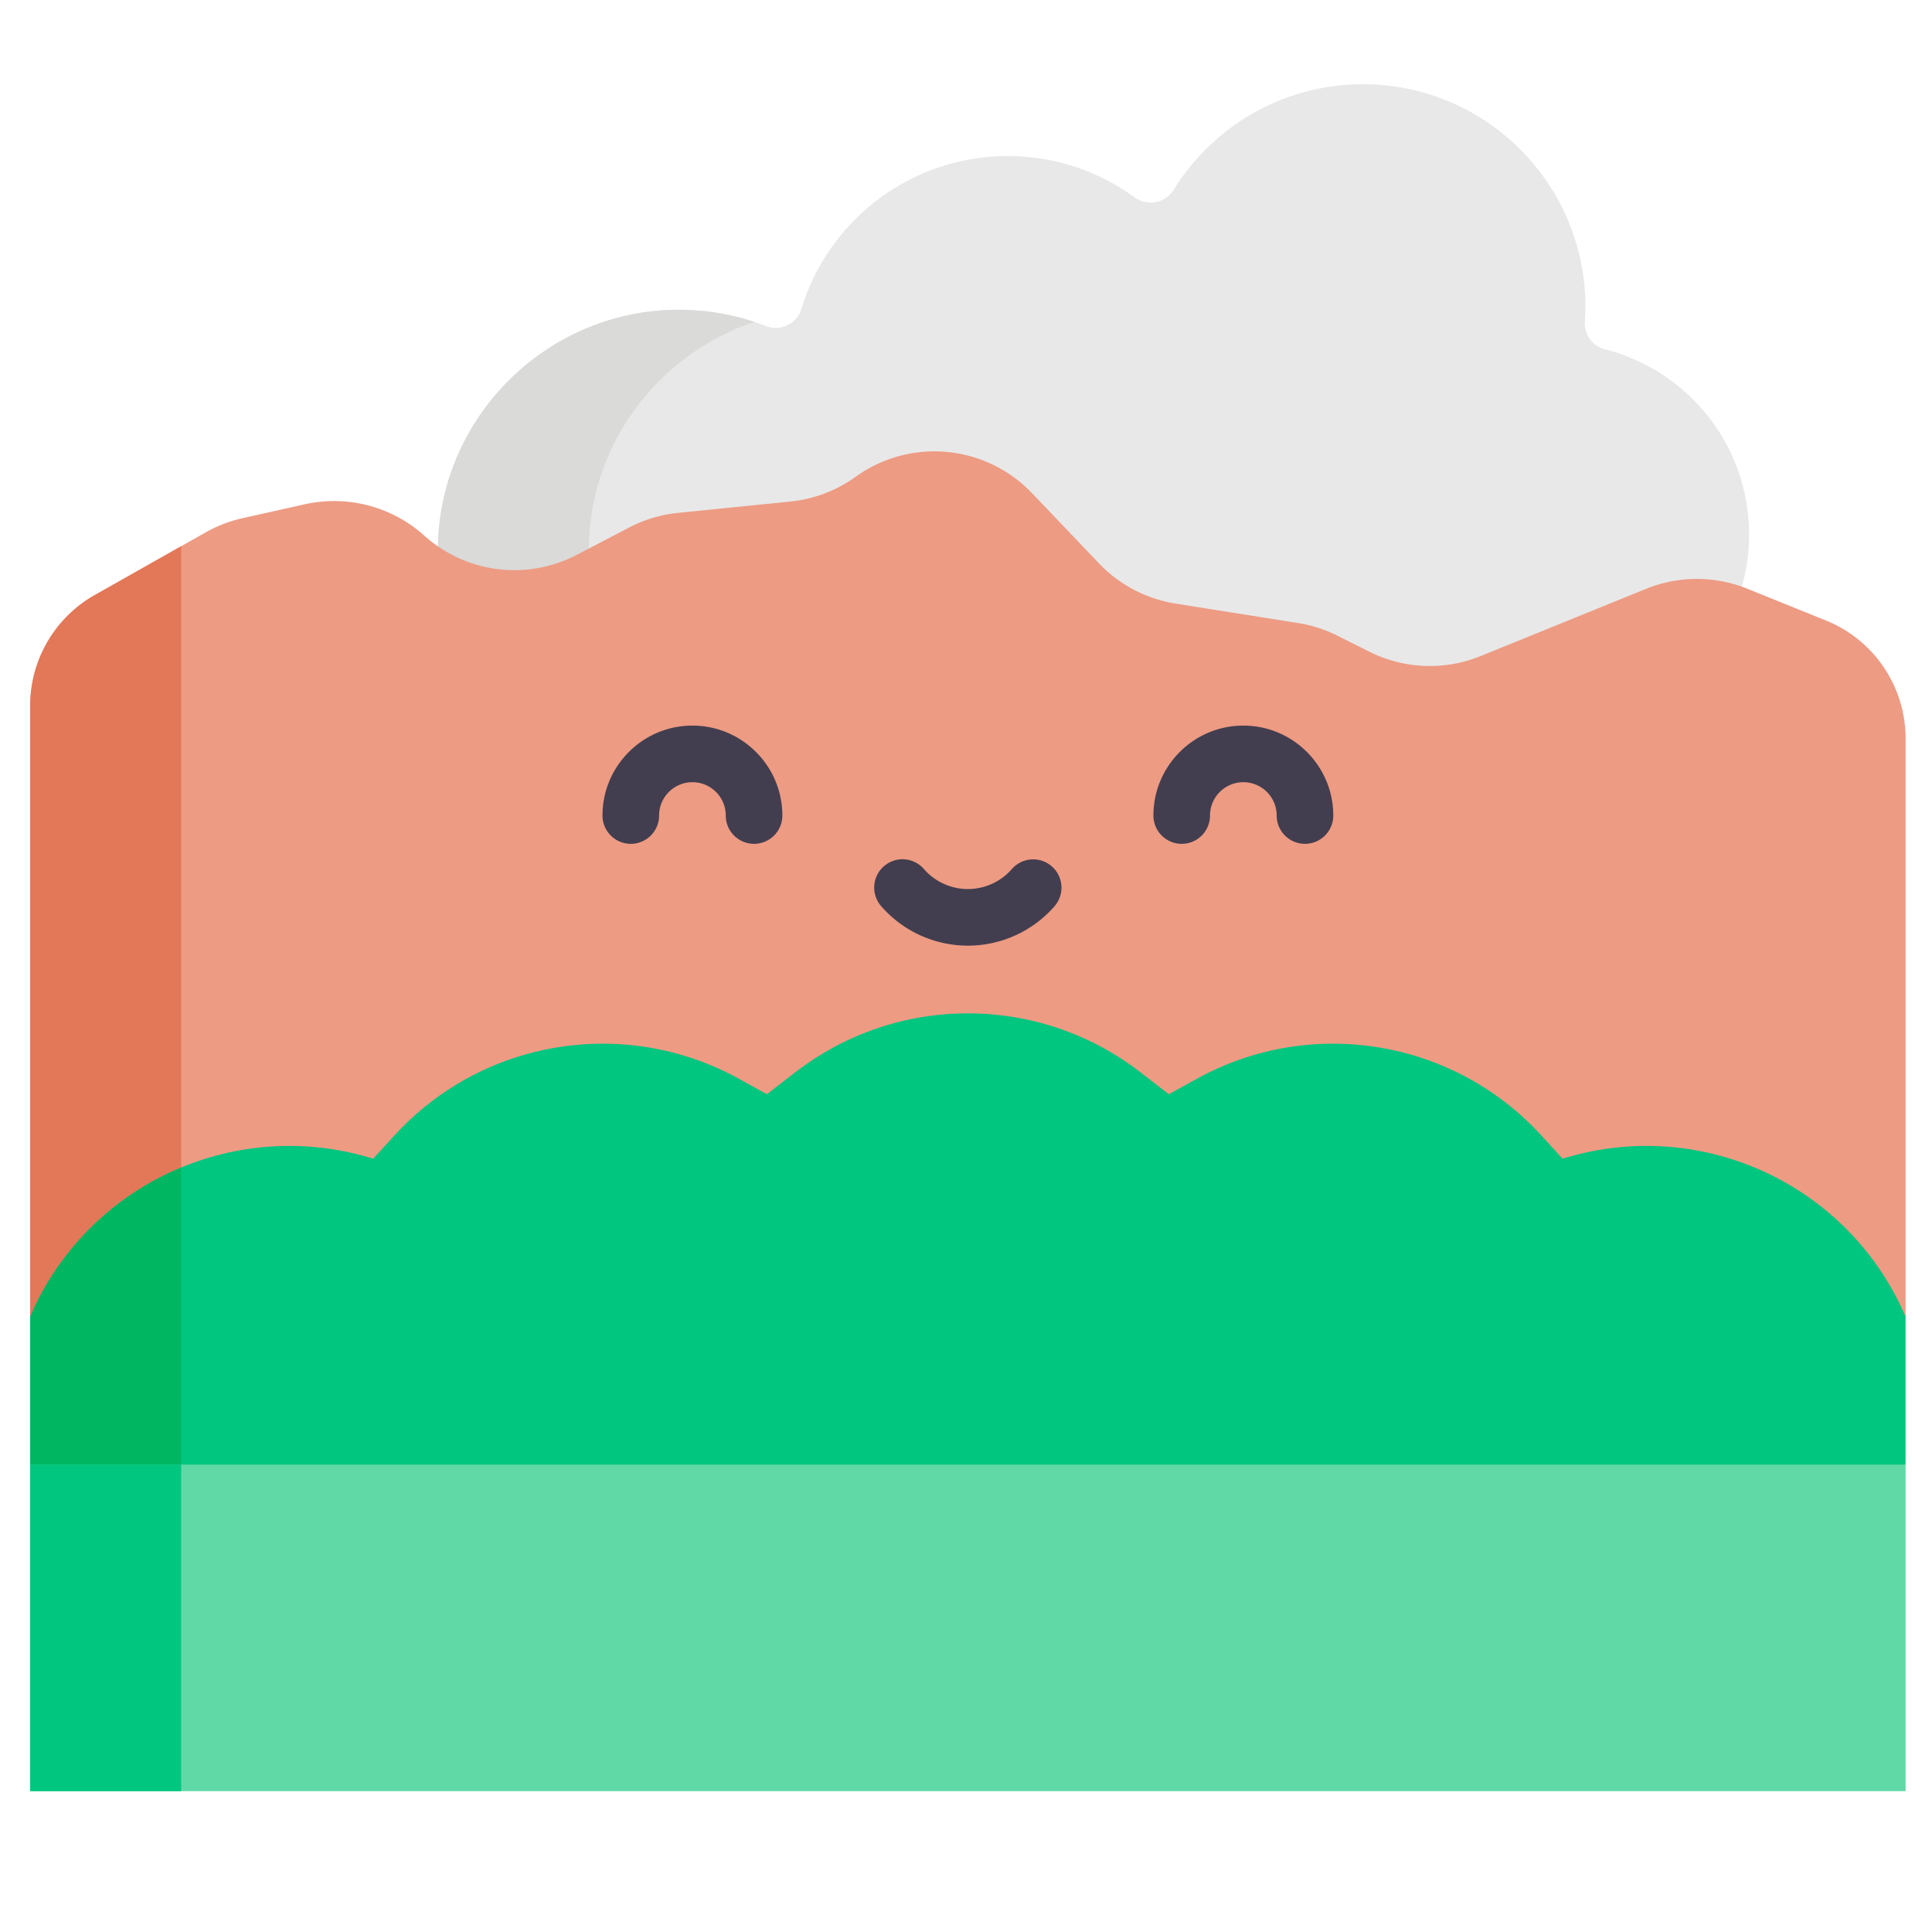<svg viewBox="-8 0 512 512">
  <path
    d="M404.856 192.336c27.981 0 50.664-22.683 50.664-50.664 0-23.657-16.219-43.514-38.141-49.088-3.316-.843-5.608-3.932-5.373-7.345.09-1.309.137-2.63.137-3.962 0-32.558-26.393-58.951-58.951-58.951-21.188 0-39.757 11.182-50.146 27.964-2.213 3.574-6.983 4.475-10.38 2a56.868 56.868 0 00-33.6-10.925c-25.779 0-47.57 17.068-54.692 40.519-1.192 3.925-5.544 6.013-9.367 4.526-7.608-2.958-15.921-4.501-24.621-4.3-33.322.769-60.759 27.558-62.269 60.855-1.66 36.612 27.531 66.816 63.777 66.816z"
    fill="#e8e8e8" />
  <path
    d="M148.114 142.965c1.219-26.889 19.351-49.525 43.832-57.65a63.821 63.821 0 00-21.563-3.205c-33.322.77-60.759 27.559-62.269 60.855-1.66 36.612 27.531 66.816 63.777 66.816l24.747-1.853c-28.808-7.065-49.943-33.663-48.524-64.963z"
    fill="#dadad8" />
  <path
    d="M475.903 164.442l-20.835-8.419a35.744 35.744 0 00-26.849.028l-43.833 17.816a35.745 35.745 0 01-29.444-1.143l-8.566-4.283A35.77 35.77 0 00336 165.11l-32.49-5.162a35.74 35.74 0 01-20.263-10.638l-17.738-18.607c-12.305-12.908-32.241-14.771-46.725-4.368l-.067.048a35.742 35.742 0 01-17.261 6.532l-29.782 3.008a35.756 35.756 0 00-12.954 3.879l-13.852 7.234a35.744 35.744 0 01-40.436-5.096 35.743 35.743 0 00-31.687-8.296l-16.454 3.678a35.757 35.757 0 00-9.792 3.766l-29.364 16.598A33.734 33.734 0 00.002 187.052V348.9l496.997.005V195.719a33.735 33.735 0 00-21.096-31.277z"
    fill="#ed9b83" />
  <path d="M40.001 348.902V144.763l-22.867 12.926A33.734 33.734 0 00.001 187.055v161.848z" fill="#e27858" />
  <path
    d="M.001 348.903c14.954-34.745 53.5-52.848 89.787-42.17l1.119.329 5.61-6.139c23.313-25.512 61.073-31.722 91.329-15.021l7.395 4.082 7.514-5.811c26.938-20.833 64.55-20.832 91.486.002l7.511 5.809 7.397-4.083c30.254-16.701 68.012-10.493 91.326 15.016l5.617 6.146 1.121-.33c36.288-10.677 74.834 7.429 89.786 42.174v39.23l-248.501 43.268L0 388.137z"
    fill="#00c67f" />
  <path d="M40 388.137l.001-78.725c-17.415 7.237-32.045 21.009-40 39.491L0 388.137z" fill="#00b661" />
  <path d="M0 388.137h496.999v86.537H0z" fill="#60d9a7" />
  <path d="M0 388.137h40v86.537H0z" fill="#00c67f" />
  <path
    d="M191.833 223.624a7.5 7.5 0 01-7.5-7.5c0-4.87-3.963-8.833-8.833-8.833s-8.833 3.962-8.833 8.833a7.5 7.5 0 01-15 0c0-13.141 10.691-23.833 23.833-23.833s23.833 10.691 23.833 23.833a7.5 7.5 0 01-7.5 7.5zM337.832 223.624a7.5 7.5 0 01-7.5-7.5c0-4.87-3.963-8.833-8.833-8.833s-8.833 3.962-8.833 8.833c0 4.142-3.357 7.5-7.5 7.5s-7.5-3.358-7.5-7.5c0-13.141 10.691-23.833 23.833-23.833s23.833 10.691 23.833 23.833a7.5 7.5 0 01-7.5 7.5zM248.499 250.607a30.478 30.478 0 01-22.979-10.465 7.5 7.5 0 0111.309-9.856c2.946 3.381 7.2 5.321 11.671 5.321s8.725-1.939 11.671-5.32a7.5 7.5 0 0111.309 9.854 30.48 30.48 0 01-22.981 10.466z"
    fill="#423e4f" /></svg>
